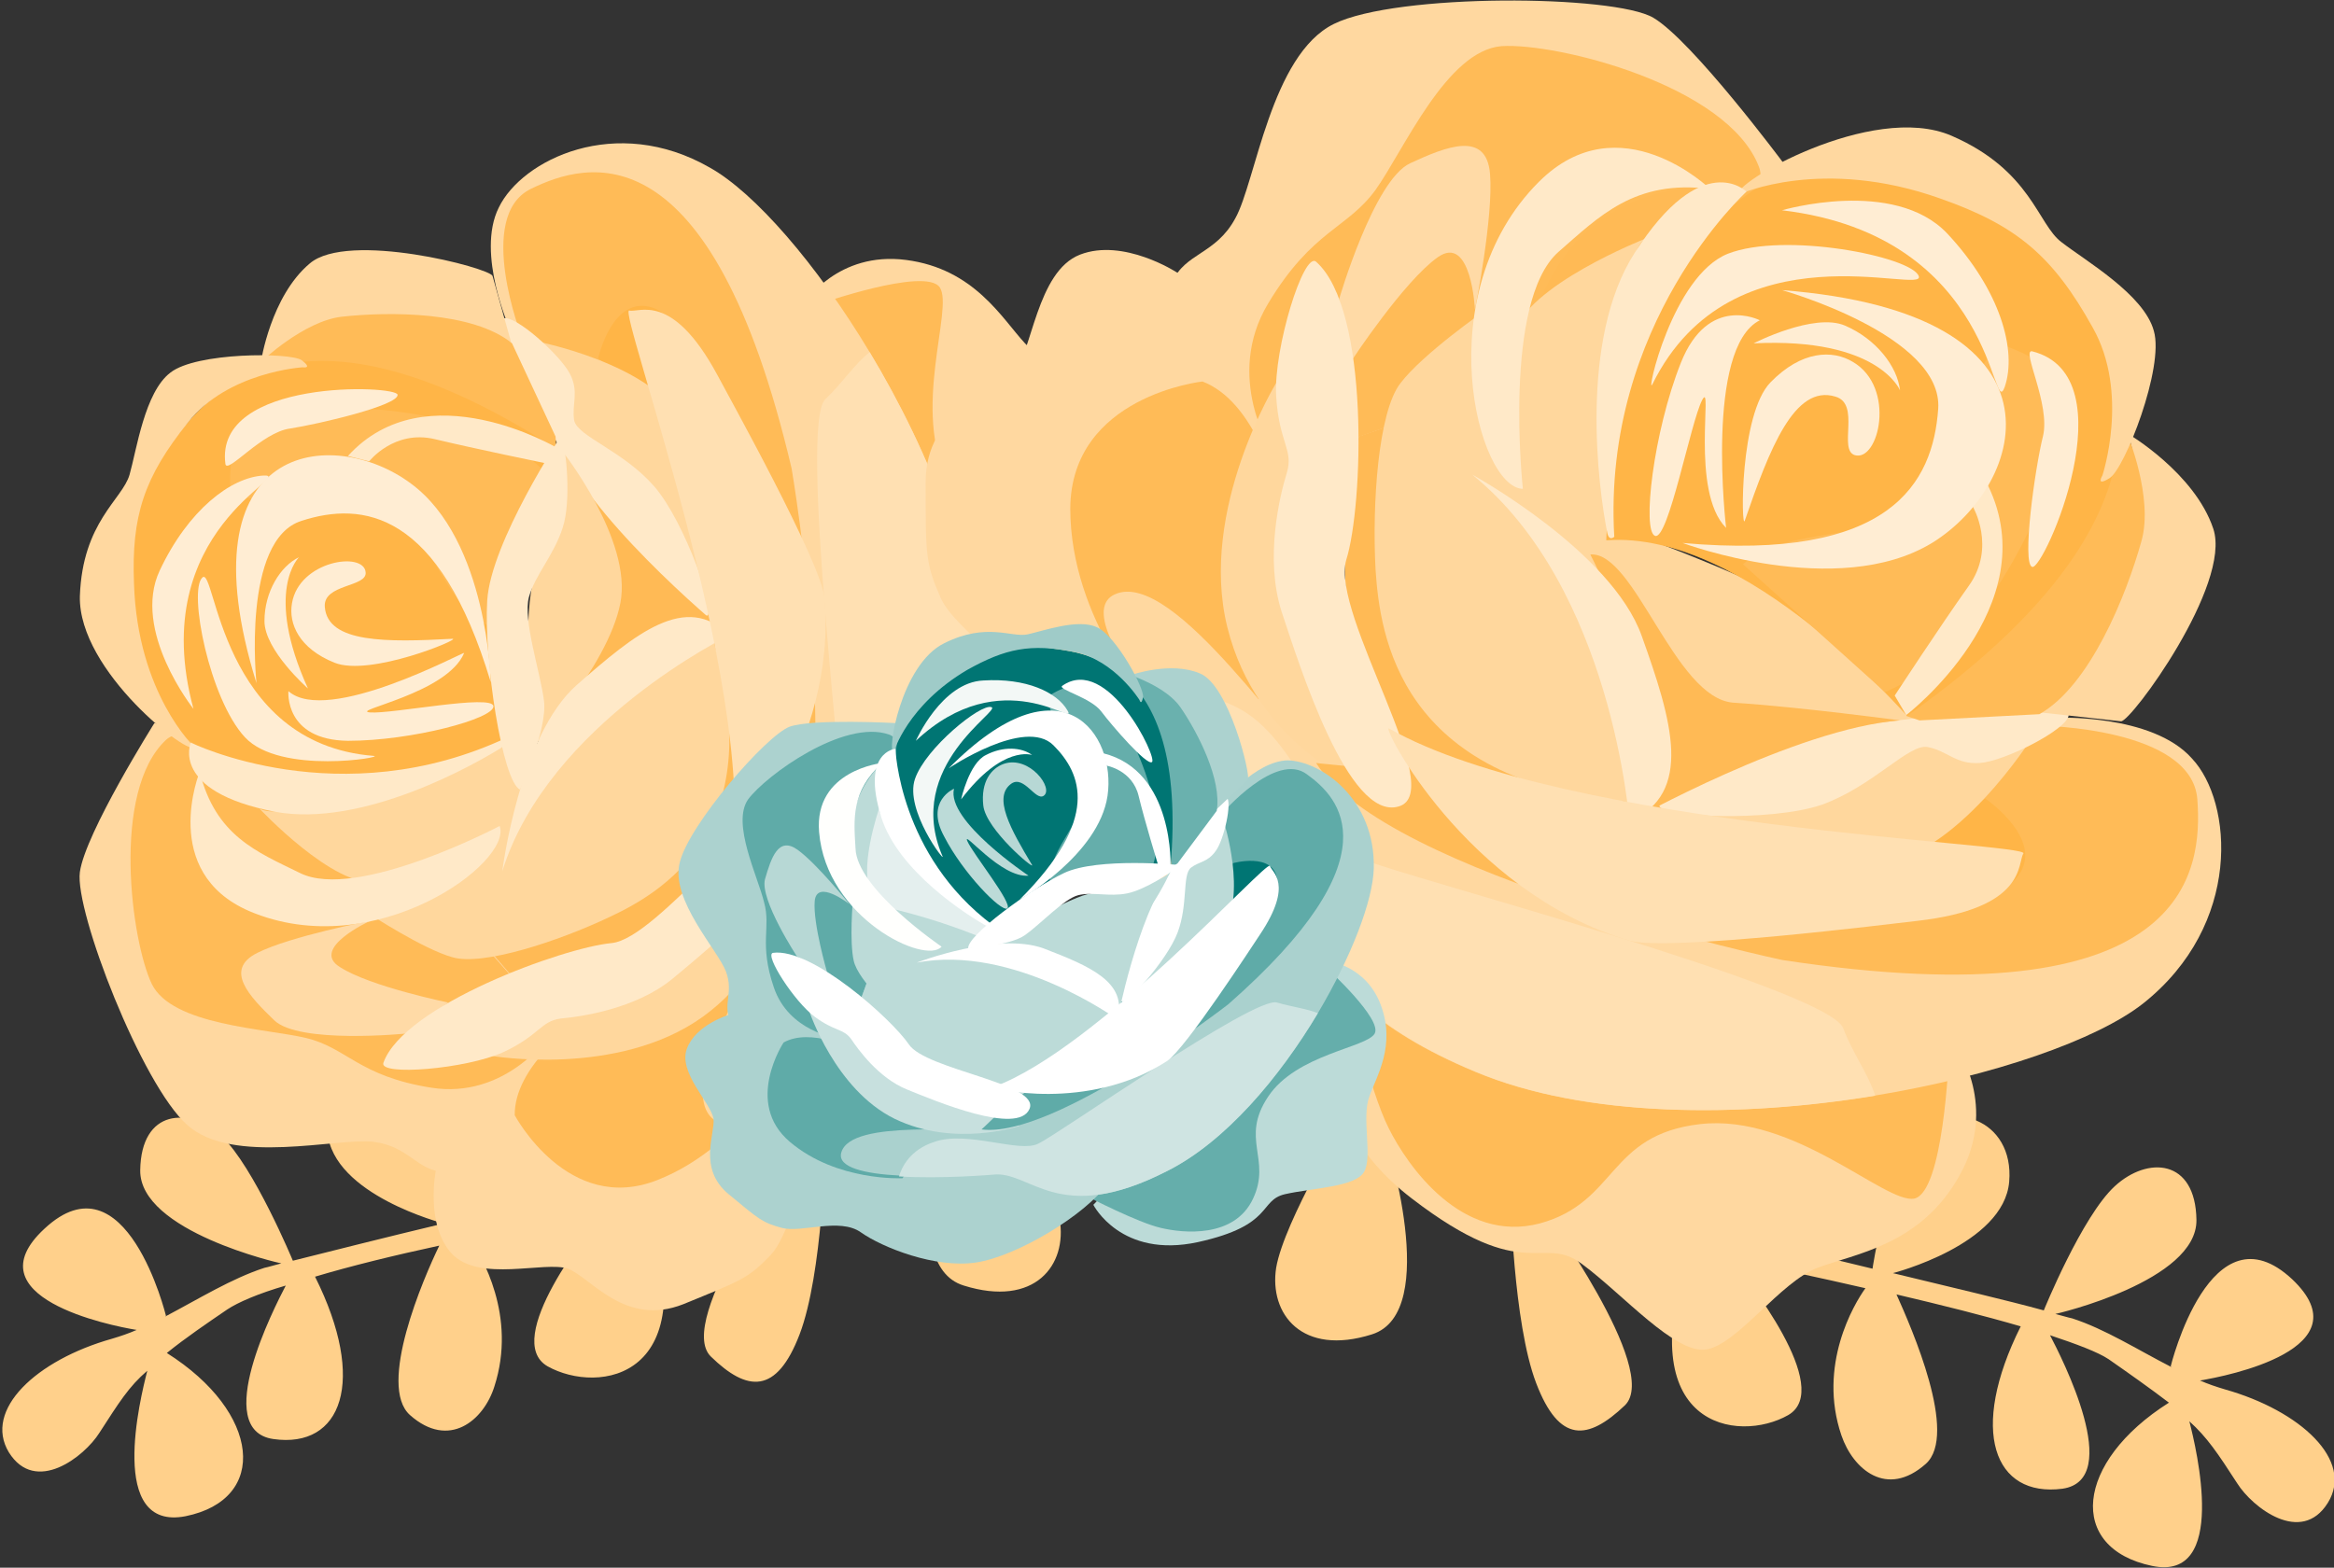 <?xml version="1.0" encoding="utf-8"?>
<!-- Generator: Adobe Illustrator 19.2.1, SVG Export Plug-In . SVG Version: 6.00 Build 0)  -->
<svg version="1.1" id="Capa_1" xmlns="http://www.w3.org/2000/svg" xmlns:xlink="http://www.w3.org/1999/xlink" x="0px" y="0px"
	 width="263px" height="176.7px" viewBox="0 0 263 176.7" style="enable-background:new 0 0 263 176.7;" xml:space="preserve">
<rect x="0" y="0" width="263" height="176.7" fill="#333333" stroke="none"/>
<style type="text/css">
	.st0{fill:#1D1D1B;}
	.st1{fill:#FFB547;}
	.st2{fill:#65CBC9;}
	.st3{fill:#007573;}
	.st4{fill:#222944;}
	.st5{fill:none;stroke:#1D1D1B;stroke-width:4.498;stroke-miterlimit:10;}
	.st6{fill:#FFFFFF;}
	.st7{fill:#3C3C3B;}
	.st8{fill:none;stroke:#1D1D1B;stroke-miterlimit:10;}
	.st9{fill:#6F6F6E;}
	.st10{fill:#79A5B1;}
	.st11{fill:#74C1C2;}
	.st12{fill:#169595;}
	.st13{fill:#95CECD;}
	.st14{fill:#6DC2C2;}
	.st15{fill:#83C3C2;}
	.st16{fill:#076F6E;}
	.st17{fill:#B1DBD9;}
	.st18{fill:#049192;}
	.st19{fill:#C5E2E4;}
	.st20{fill:#F5EBD9;}
	.st21{fill:#EAD3AF;}
	.st22{fill:#F9E5CD;}
	.st23{fill:#E9D2AD;}
	.st24{fill:#F5E6CC;}
	.st25{fill:#F8F0E6;}
	.st26{fill:#FAEFDB;}
	.st27{fill:#F6E8D9;}
	.st28{fill:#EAD2AD;}
	.st29{fill:#DAB989;}
	.st30{fill:#F7E9DA;}
	.st31{fill:#F8EADA;}
	.st32{fill:#FAE9DA;}
	.st33{fill:#FBF8EB;}
	.st34{fill:#EDD4AF;}
	.st35{fill:#F2E4C6;}
	.st36{fill:#FCFBF3;}
	.st37{fill:#F5ECE0;}
	.st38{fill:#F6E9DC;}
	.st39{fill:#EDD3AD;}
	.st40{fill:#FFFFFD;}
	.st41{fill:#FFFFFF;stroke:#222944;stroke-width:0.25;stroke-miterlimit:10;}
	.st42{fill:#65AEAB;}
	.st43{fill:#82BCB9;}
	.st44{fill:#008C89;}
	.st45{fill:#9CCAC7;}
	.st46{fill:#7EBBB7;}
	.st47{fill:#89C0BD;}
	.st48{fill:#B9D9D6;}
	.st49{fill:#008885;}
	.st50{fill:#C9E1DF;}
	.st51{fill:#FFEACC;}
	.st52{fill:#FFD290;}
	.st53{fill:#FFE6C2;}
	.st54{fill:#FFD08C;}
	.st55{fill:#FFE5C0;}
	.st56{fill:#FFF0DA;}
	.st57{fill:#FFEED6;}
	.st58{fill:#FFE9C8;}
	.st59{fill:#FFD18E;}
	.st60{fill:#FFF6E8;}
	.st61{fill:#FFD394;}
	.st62{fill:#FFE2B9;}
	.st63{fill:#FFFBF5;}
	.st64{fill:#FFEBCD;}
	.st65{fill:#FFE9C9;}
	.st66{fill:#FFD292;}
	.st67{fill:#74768A;}
	.st68{fill:#8C8E9E;}
	.st69{fill:#333953;}
	.st70{fill:#A4A4B1;}
	.st71{fill:#8A8B9C;}
	.st72{fill:#9395A4;}
	.st73{fill:#BDBDC7;}
	.st74{fill:#313751;}
	.st75{fill:#CBCBD2;}
	.st76{fill:#D9F1EF;}
	.st77{fill:#A7E0DD;}
	.st78{fill:#CFEEEC;}
	.st79{fill:#A4DFDC;}
	.st80{fill:#CEEDEB;}
	.st81{fill:#E4F5F3;}
	.st82{fill:#DFF3F2;}
	.st83{fill:#D6F0EE;}
	.st84{fill:#A6DFDD;}
	.st85{fill:#EFF9F7;}
	.st86{fill:#ABE1DF;}
	.st87{fill:#C9EBE9;}
	.st88{fill:#F9FCFB;}
	.st89{fill:#DAF1EF;}
	.st90{fill:#A9E0DE;}
	.st91{fill:#FFD08B;}
	.st92{fill:#FFD8A0;}
	.st93{fill:#FFBB57;}
	.st94{fill:#FFE0B2;}
	.st95{fill:#FFD79D;}
	.st96{fill:#FFDAA6;}
	.st97{fill:#FFBA55;}
	.st98{fill:#FFEDD3;}
	.st99{fill:#BCDBD8;}
	.st100{fill:#ACD2CF;}
	.st101{fill:#5FABA8;}
	.st102{fill:#AAD1CE;}
	.st103{fill:#CFE4E2;}
	.st104{fill:#C7E0DE;}
	.st105{fill:#B7D8D5;}
	.st106{fill:#E4EFEE;}
	.st107{fill:#6AB1AE;}
	.st108{fill:#9FCBC8;}
	.st109{fill:#F3F8F6;}
	.st110{fill:none;stroke:#6F6F6E;stroke-width:0.25;stroke-miterlimit:10;}
	.st111{clip-path:url(#XMLID_4213_);}
	.st112{fill:none;stroke:#FFB547;stroke-miterlimit:10;}
	.st113{fill:#FFFCF3;}
	.st114{fill-rule:evenodd;clip-rule:evenodd;fill:#1D1D1B;}
</style>
<g id="XMLID_29_">
	<path id="XMLID_4048_" class="st95" d="M175.9,57.2c0,0,21,7.3,25.8,10.7c4.8,3.4,14.6,13.3,18.8,12.8c0,0-18.2,5.3-27.3-0.5
		C184,74.4,175.9,57.2,175.9,57.2"/>
	<path id="XMLID_4169_" class="st91" d="M18.8,152.5c2.1-1.7,4.6-3.4,6.8-4.9c1.2-0.8,3.5-1.8,6.6-2.7c-1.3,2.5-8.4,16.3-1.4,17.3
		c7.7,1.1,10.6-6.5,4.7-18.3c4-1.2,8.9-2.4,14-3.5c-1.8,3.7-7,15.8-3.3,19.1c4.4,3.9,8.3,0.6,9.5-3.2c2.6-8-1.5-14.8-2.7-16.6
		c5.2-1.2,10.4-2.3,15.2-3.3c-1.8,2.2-11.7,14.6-6.5,17.6c5.7,3.2,18,1.5,11.1-18.6c1.4-0.3,2.6-0.5,3.8-0.8c3.8-0.8,8.2-2.2,12.8-4
		c0,0-13.4,18.3-9.3,22.3c4.1,4,7.4,4.3,10-2.5c2.6-6.8,2.9-21.2,2.9-21.2c4.9-2,9.7-4.3,14.1-6.6c0,0.1-6.4,19.9,1.5,22.3
		c8,2.5,11.7-2.3,10.8-7.5c-0.8-5.2-8.1-17.1-8.1-17.1c5.1-2.7,9.1-5.2,10.9-6.5c0,0,0.3,14.2,5.9,14.4c5.5,0.2,8.9-2.6,6.6-6.7
		c-2.3-4.1-9.5-10.3-9.5-10.3c4.1-4.2,7.5-9.8,7.5-9.8c-0.9-3.1-3.4,2.5-10.1,8.3l0,0c0,0-2.7-9.1-7.4-13.3
		c-4.7-4.2-8.2,1.9-9.2,6.3c-0.8,3.9,10.9,8.2,13.8,9.2c-2.9,2.2-6.5,4.4-10.5,6.5c0-0.1-3.9-10.3-10.3-14.5
		c-6.4-4.2-10-3.4-10.6,3.6c-0.6,7,17.8,12.5,17.8,12.5c-4.9,2.4-10.2,4.7-15.5,6.7c-0.6-1.9-3.4-10.7-7.8-15
		c-5-4.9-11.1-4.6-9.8,4.8c1.2,8.3,12.6,10.8,15.1,11.2c-3.9,1.4-7.8,2.7-11.4,3.7c-0.5,0.1-1,0.3-1.7,0.4c0,0-4.3-9.2-9.3-14.9
		c-4.9-5.8-12-0.3-9.5,7.4c2.5,7.7,15.3,8.4,15.3,8.4c-5,1.3-12.3,3-19.4,4.7c0,0-1.4-10.4-5-14.9c-3.5-4.5-11-2.1-10.3,5.1
		c0.6,7.1,13.1,10.3,13.1,10.3c-6.7,1.6-13,3.2-17,4.2c0,0-4.4-10.6-8-14c-3.7-3.4-9.1-3.1-9.2,3.8c-0.1,6.9,15.8,10.5,15.9,10.5
		c-0.8,0.2-1.4,0.4-1.9,0.5c-3.7,1.2-7.4,3.5-11.2,5.5l0.1-0.1c0,0-4.5-18.4-13.7-9.8c-8.3,7.7,7.3,10.9,10.4,11.4
		c-0.9,0.4-1.8,0.7-2.8,1c-8.5,2.4-14.5,8-11.6,12.8c3,4.8,8.5,0.5,10.2-2.2c2.2-3.4,3.3-5.2,5.4-7c-0.8,3.1-4.5,18.1,4.3,16.4
		C30.3,169,29.4,159.2,18.8,152.5"/>
	<path id="XMLID_4168_" class="st91" d="M246.7,160.2c2,1.8,3.2,3.6,5.4,7c1.7,2.7,7.2,7,10.2,2.2c3-4.8-3.1-10.4-11.6-12.8
		c-1-0.3-1.9-0.6-2.8-1c3.1-0.5,18.6-3.6,10.4-11.4c-9.2-8.6-13.7,9.8-13.7,9.8l0.1,0.1c-3.9-2-7.5-4.3-11.2-5.5
		c-0.5-0.1-1.1-0.3-1.9-0.5c0.1,0,16-3.7,15.9-10.6c-0.1-6.9-5.5-7.2-9.2-3.8c-3.7,3.4-8,14-8,14c-4-1.1-10.4-2.6-17-4.2
		c0,0,12.5-3.2,13.1-10.3c0.6-7.1-6.8-9.5-10.4-5.1c-3.5,4.5-5,14.9-5,14.9c-7.1-1.7-14.4-3.5-19.4-4.7c0,0,12.8-0.7,15.3-8.5
		c2.4-7.7-4.6-13.2-9.5-7.4c-4.9,5.8-9.3,14.9-9.3,14.9c-0.7-0.2-1.2-0.3-1.7-0.4c-3.6-1-7.5-2.3-11.4-3.7
		c2.5-0.4,13.9-2.8,15.1-11.2c1.3-9.4-4.8-9.7-9.8-4.8c-4.4,4.3-7.2,13.1-7.8,15c-5.3-2-10.6-4.3-15.5-6.7c0,0,18.4-5.5,17.8-12.5
		c-0.6-7-4.2-7.8-10.6-3.6c-6.4,4.2-10.3,14.4-10.3,14.5c-4-2.1-7.6-4.3-10.5-6.5c3-1,14.7-5.3,13.8-9.2c-0.9-4.4-4.5-10.5-9.2-6.3
		c-4.7,4.2-7.4,13.3-7.4,13.3l0,0c-6.6-5.8-9.1-11.4-10.1-8.3c0,0,3.3,5.6,7.5,9.8c0,0-7.2,6.2-9.5,10.3c-2.3,4.1,1,6.8,6.6,6.7
		c5.5-0.2,5.9-14.4,5.9-14.4c1.8,1.3,5.8,3.8,10.9,6.5c0,0-7.2,11.8-8.1,17.1c-0.8,5.2,2.9,10,10.8,7.5c7.9-2.5,1.5-22.3,1.5-22.3
		c4.4,2.2,9.2,4.6,14.1,6.6c0,0,0.3,14.4,2.9,21.2c2.6,6.8,5.8,6.5,10,2.5c4.1-4-9.3-22.2-9.3-22.3c4.5,1.7,8.9,3.2,12.8,4
		c1.2,0.2,2.5,0.5,3.8,0.8c-6.8,20.1,5.5,21.8,11.1,18.6c5.2-3-4.7-15.5-6.5-17.6c4.8,1,10,2.1,15.2,3.3c-1.3,1.8-5.4,8.7-2.7,16.6
		c1.3,3.8,5.1,7.1,9.5,3.2c3.7-3.3-1.6-15.3-3.3-19.1c5.1,1.2,9.9,2.4,14,3.6c-5.9,11.8-3,19.3,4.7,18.3c7-1-0.1-14.8-1.4-17.3
		c3,1,5.4,1.9,6.6,2.7c2.3,1.6,4.7,3.3,6.8,4.9c-10.6,6.7-11.5,16.4-1.9,18.4C251.1,178.3,247.5,163.3,246.7,160.2"/>
	<path id="XMLID_4167_" class="st92" d="M109.2,90.8c0,0,10.8,0.2,14.6-13.2c3.8-13.4-1.5-12.9-0.2-17.7c1.3-4.8,4.8-11.6,3.2-14.2
		c-1.6-2.6-8.7-4.2-11.3-7c-2.6-2.8-5.7-8.4-13.4-9.4c-7.7-1-11.4,4.8-11.4,4.8L109.2,90.8z"/>
	<path id="XMLID_4166_" class="st93" d="M107.6,91c0,0,8.2-5.6,10.9-8.8c2.7-3.1,7.8-10.7,3.1-17c-4.7-6.3-10.4-2.8-14.7-10.9
		c-4.3-8,0.6-19.5-1-21.9c-1.6-2.4-14,2-14,2L107.6,91z"/>
	<path id="XMLID_4165_" class="st92" d="M63,120.4c0,0-9.8,11.7-12.9,11.7c-3.1-0.1-4-2.9-8-3.4c-4-0.5-15.9,2.7-21-1.9
		c-5.1-4.5-12.7-24.1-12.1-28.5c0.6-4.4,8.4-16.8,8.4-16.8S53.2,90.4,63,120.4"/>
	<path id="XMLID_4164_" class="st93" d="M61.7,117c0,0-4.9,6.9-13.1,5.6c-8.2-1.3-9.5-4.5-14.1-5.6c-4.6-1.1-15.1-1.4-17.4-6.1
		c-2.3-4.8-4.6-21.7,1.6-27.5C24.9,77.7,61.6,110,61.7,117"/>
	<path id="XMLID_4163_" class="st92" d="M49.1,132c0,0-1.2,6,1.8,9.3c3.1,3.3,10.5,0.8,13.1,1.7c2.6,1,6.4,6.6,13,4
		c6.6-2.7,7.3-2.9,9.8-5.5c2.5-2.6,3.2-9.9,7.3-12c4.1-2.1,11.9-8.7,14.4-15.6c2.5-6.9,1.7-21.3-1.5-27.2
		C107.2,86.7,48.9,125.8,49.1,132"/>
	<path id="XMLID_4162_" class="st93" d="M58,125.7c0,0,6,11.3,16.1,7.3c10.1-4,15-14.6,15-14.6l-6.8-13.3
		C82.4,105.1,57.9,115.2,58,125.7"/>
	<path id="XMLID_4161_" class="st92" d="M80,18.9C85,21.7,92,29.7,98,39.7c6.8,11.3,12.4,25.2,12.2,36.8
		c-0.3,21.7-11.6,21.3-14,27.4c0,0-3.6,8.4-7.6,14.9c-3.1,5.1-6.4,9.1-8.4,7.2c-4.6-4.4,8.1-21.9,8.4-25.5c0.4-3.6,3.4-6.5,2.1-15.1
		c-1.3-8.6-1-32-3.8-39.4c-2.7-7.3-9-27-21.9-25.7c-12.9,1.4-5.6,17.4-5.6,17.4l-1.9-0.5c0,0-3.9-8.6-1.3-13.8
		C58.8,18,69.4,12.8,80,18.9"/>
	<path id="XMLID_4160_" class="st94" d="M98,39.7c6.8,11.3,12.4,25.2,12.2,36.8c-0.3,21.7-11.6,21.3-14,27.4c0,0-3.6,8.4-7.6,14.9
		c-1.1-1.1-3.2-4-2.5-8.5c1-6.1,8.8-12.3,9-16.1C95.3,90.3,90,47.8,93,45C94.9,43.2,96.4,40.9,98,39.7"/>
	<path id="XMLID_4159_" class="st95" d="M88.5,97.1c0,0,0.2,10.6-9.3,17.5c-9.6,6.9-23.9,4.4-23.9,4.4L88.5,97.1z"/>
	<path id="XMLID_4158_" class="st96" d="M45.7,116.5c0,0-12,1.2-14.8-1.5c-2.8-2.7-5.7-5.7-1.9-7.6c3.8-1.9,12.7-3.6,12.7-3.6
		s-6.8,3.1-3.4,5.2c3.4,2.2,12.2,4,12.2,4L45.7,116.5z"/>
	<path id="XMLID_4157_" class="st93" d="M58.8,38c0,0-5.3-13.6,1-16.7c6.3-3.1,20.3-7.2,29.4,31.5c0,0,6.6,38.5-0.9,49
		C88.2,101.9,70.7,39.3,58.8,38"/>
	<path id="XMLID_4137_" class="st1" d="M67.4,40.4c0,0,1.6-7.3,6.2-5.7c4.6,1.6,3.6,13.1,3.6,13.1L67.4,40.4z"/>
	<path id="XMLID_4136_" class="st95" d="M60.1,38.4c0,0,13.6,2.5,17,9.4c3.4,6.9,3.9,21.5,3.9,21.5S58.9,45.7,60.1,38.4"/>
	<path id="XMLID_4135_" class="st58" d="M79.6,69.4c1.3,0.1-2.4-10.6-5.9-14.6c-3.5-4-8.6-5.6-9-7.4c-0.3-1.9,0.6-3.2-0.5-5.3
		c-1.1-2.1-6.2-6.7-7.5-6.2C55.4,36.4,70.7,69,79.6,69.4"/>
	<path id="XMLID_4134_" class="st97" d="M57.4,109.7l-1.9-2.2c0,0,28.8-3.7,25-35.3l1.5-0.1c0,0,4.1,19.9,4.2,22.8
		C86.3,97.9,69.7,108.4,57.4,109.7"/>
	<path id="XMLID_4133_" class="st97" d="M59.6,84.7c0,0,12.8-15.1,22.6-13.1c0,0-14.3-11.6-18.8-20.7c0,0,2.4,9.3,4.4,15.6
		C69.5,71.9,57.7,80.8,59.6,84.7"/>
	<path id="XMLID_4132_" class="st95" d="M59.6,84.7c0,0-0.6-15,0.4-18.8c1-3.9,4.8-12.4,3.4-15c0,0,7.9,10,6.5,17.1
		C68.5,75.2,59.6,84.7,59.6,84.7"/>
	<path id="XMLID_4131_" class="st97" d="M22.5,87c0,0,2.9,13.2,18.1,12.3C40.6,99.3,27.5,89.1,22.5,87"/>
	<path id="XMLID_4130_" class="st95" d="M29.2,91.1c0,0,8.5,9.1,13.3,8.3c4.7-0.8,15.6-5.2,15.4-8.5c-0.2-3.3-0.7-7.6-0.7-7.6
		S32.7,93.5,29.2,91.1"/>
	<path id="XMLID_4129_" class="st92" d="M57.6,38.6c0,0-16.6-7.2-28.2,2.2c0,0,1.1-7.4,5.5-11.1c4.3-3.7,20.3,0.5,20.6,1.4
		L57.6,38.6z"/>
	<path id="XMLID_4128_" class="st93" d="M29.4,40.8c0,0,4.8-4.6,9.1-5.1c5.4-0.6,14.8-0.6,19.2,3l4.9,10.5l0.1,1.4
		C62.8,50.5,47.1,41.8,29.4,40.8"/>
	<path id="XMLID_4127_" class="st1" d="M57.7,83.8c0,0-24.1,9.1-37.3-1c-13.2-10.1-5.3-27.4-2.3-31.2c3.1-3.9,12.2-21.9,44.6-1
		C62.8,50.5,51.7,71.5,57.7,83.8"/>
	<path id="XMLID_4126_" class="st92" d="M21.9,84.2c-0.4,1.2-13.1-8.5-12.9-17c0.3-8.4,4.8-10.9,5.6-13.7c0.8-2.8,1.7-9.3,4.6-11.5
		c2.9-2.3,13.5-2.3,14.8-1.4c1.3,1,0.1,0.8,0.1,0.8s-8.4,0.5-12.9,6.2c-5,6.2-6.4,10.6-6.1,18.2C15.5,78.2,21.9,84.2,21.9,84.2"/>
	<path id="XMLID_4125_" class="st98" d="M42.1,85.2c1.5,0.1-10.5,2.2-14.5-2.1c-4-4.3-6.4-16.5-4.8-18
		C24.3,63.6,24.7,83.8,42.1,85.2"/>
	<path id="XMLID_4124_" class="st98" d="M34.7,77.6c0,0-4.9-4.3-4.9-7.6c0-3.3,1.8-6.2,3.9-7.2C33.7,62.8,29.7,66.6,34.7,77.6"/>
	<path id="XMLID_4123_" class="st98" d="M32.5,77.9c0,0-0.5,5.5,6.7,5.6c7.2,0,16.5-2.5,16.4-3.9c-0.1-1.4-11.5,0.9-13.9,0.7
		c-2.4-0.2,8.7-2.1,10.6-6.7C52.3,73.4,36.9,81.8,32.5,77.9"/>
	<path id="XMLID_4122_" class="st98" d="M51,72c1,0-9.3,4.3-13.3,2.7c-4-1.6-5.2-4.4-4.8-6.7c0.8-4.8,8.1-5.9,8.3-3.5
		c0.2,1.7-4.8,1.3-4.6,3.9C36.9,72.5,43.6,72.4,51,72"/>
	<path id="XMLID_4121_" class="st93" d="M26,55.5c0,0-1-7.5,4.3-8.9c5.3-1.3,23.4-1.4,31.1,6.6L55,70.5c-5.3-2.7-6.4-10.8-11.7-13.5
		C38.9,54.7,30.4,57.7,26,55.5"/>
	<path id="XMLID_4120_" class="st98" d="M25.4,52.3c0.2,1.2,4.1-3.6,7.3-4c3.2-0.5,12.2-2.6,12.1-3.8C44.8,43.4,24.1,42.6,25.4,52.3
		"/>
	<path id="XMLID_4119_" class="st58" d="M41.6,52c0,0,2.8-3.6,7.4-2.5c4.6,1.1,12.4,2.7,12.4,2.7l1.4-1.7c0,0-14.8-8.8-23.6,0.9
		L41.6,52z"/>
	<path id="XMLID_4118_" class="st98" d="M28.9,77c0,0-1.7-16.2,5.1-18.3c6.8-2.2,15.5-1.2,21.3,18.2c0,0-0.3-16-9-22.4
		C37.6,48,20.4,49.6,28.9,77"/>
	<path id="XMLID_4097_" class="st98" d="M21.8,79.9c0,0-7-8.8-3.8-15.6c3.2-6.8,8-10.5,11.7-10.7C33.5,53.4,16.3,59.6,21.8,79.9"/>
	<path id="XMLID_4096_" class="st95" d="M41.6,103c0,0,6.1,4,9.4,4.9c3.4,1,11.9-1.8,17.6-4.5c5.8-2.7,18.2-9.7,11.8-31.1
		C80.4,72.3,60.3,79.1,41.6,103"/>
	<path id="XMLID_4095_" class="st58" d="M82.2,71.6c0,0-20.4,9.9-25.6,26.6c0,0,1.9-15.3,8.4-21C71.6,71.4,77.3,66.7,82.2,71.6"/>
	<path id="XMLID_4094_" class="st58" d="M22.5,87c0,0-4.6,11.3,5.6,15.7c14.1,6,29.7-5.5,28.2-9.6c0,0-16.1,8.5-22.5,5.3
		C28.9,96,24.3,94.2,22.5,87"/>
	<path id="XMLID_4093_" class="st58" d="M43.2,119.8c-0.5,1.5,9.3,0.7,13.5-1.2c4.1-1.9,4.2-3.5,6.5-3.8c2.3-0.2,8.5-1.1,12.6-4.5
		c4.2-3.5,16.5-13.5,13.3-17.5c-3.1-4-14.8,13-20.2,13.5C63.5,106.8,45.5,113.3,43.2,119.8"/>
	<path id="XMLID_4092_" class="st58" d="M58.6,89c0,0,3.1-6.7,2.7-10c-0.4-3.2-2.4-9.1-1.7-11.7c0.7-2.5,2.8-4.7,3.8-7.8
		c1-3,0.4-8.8-0.1-10.5c0,0-8,12.1-8.4,18.7C54.5,74.3,56.6,88.1,58.6,89"/>
	<path id="XMLID_4091_" class="st94" d="M82.5,96.5c-0.1,0.9,11.9-12.6,10.4-29.1c-0.3-3.9-11-23.1-12.1-25.2
		c-5.1-9.4-8.8-6.9-9.9-7.2C69.6,34.8,85.1,77,82.5,96.5"/>
	<path id="XMLID_4090_" class="st58" d="M57.2,83.1c0,0,0.7,0.3-0.1,0.8c-3.7,2.4-16.3,9.4-26.1,7.6c-11.9-2.3-9.5-7.8-9.5-7.8
		S38.3,92,57.2,83.1"/>
	<path id="XMLID_4089_" class="st92" d="M151.1,113.6c0,0-4.9,11.6,8,21.5c12.9,9.9,14.6,3.9,19.2,7.4c4.6,3.4,10.5,10.2,14,9.6
		c3.5-0.6,8.3-7.6,12.5-9.2c4.2-1.6,11.6-2.5,16-10.4c4.4-7.8-0.3-14.4-0.3-14.4L151.1,113.6z"/>
	<path id="XMLID_4088_" class="st93" d="M151.7,111.6c0,0,2.6,11.3,4.8,15.6c2.1,4.2,8.2,13,17,10.7c8.8-2.4,7.6-10,18.1-11.2
		c10.6-1.2,20.8,9,24.1,8.4c3.3-0.7,3.9-16,3.9-16L151.7,111.6z"/>
	<path id="XMLID_4087_" class="st92" d="M139.1,50.7c0,0-8.5-15.6-7-18.9c1.4-3.3,4.9-3.1,7.1-7.2c2.3-4.1,4-18.4,11.1-21.9
		c7.1-3.5,31.6-3.3,36-0.7c4.4,2.6,14.6,16.3,14.6,16.3S175.8,53.1,139.1,50.7"/>
	<path id="XMLID_4086_" class="st93" d="M143.3,50.8c0,0-5.4-8.3-0.4-16.6c5-8.3,8.9-8.4,12.1-12.8c3.2-4.5,8-15.7,14.2-16.2
		c6.2-0.4,25.5,4.4,29,13.6C201.8,28,150.9,53.8,143.3,50.8"/>
	<path id="XMLID_4085_" class="st92" d="M132.6,30.7c0,0-6-3.9-10.9-2c-4.9,1.9-5.4,11.1-7.5,13.4c-2.2,2.4-9.9,4-9.9,12.3
		c0,8.3,0,9.1,1.7,13c1.8,3.9,9.3,7.8,9.8,13.1c0.5,5.3,4.2,16.6,10.6,22.3c6.4,5.7,22.3,11,30,10.2
		C156.5,113.1,139.3,33.2,132.6,30.7"/>
	<path id="XMLID_4084_" class="st93" d="M135.5,43c0,0-14.8,1.6-14.9,14.3c0,12.7,9.3,22.6,9.3,22.6l17.3-1.6
		C147.3,78.3,146.9,47.4,135.5,43"/>
	<path id="XMLID_4083_" class="st92" d="M241.5,113.1c-5.2,4.1-16.9,8.2-30.3,10.4c-15.2,2.5-32.6,2.5-45-2.7
		c-23.3-9.7-18-21.8-23.6-27c0,0-7.5-7.5-12.9-14.6c-4.2-5.5-7.1-10.8-4.1-12.2c6.7-3.1,20.2,18.2,23.9,20.2c3.8,2,5.6,6.4,15.5,8.8
		c9.9,2.3,35.1,12.7,44.2,13c9.1,0.2,33.1,2,37.2-12.6c4.1-14.6-16.3-13.6-16.3-13.6l1.4-1.9c0,0,11-0.5,15.5,4.6
		C251.6,90.4,252.7,104.2,241.5,113.1"/>
	<path id="XMLID_4082_" class="st94" d="M211.3,123.5c-15.2,2.5-32.6,2.5-45-2.7c-23.3-9.7-18-21.8-23.6-27c0,0-7.5-7.5-12.8-14.6
		c1.7-0.7,5.7-1.8,10.3,1c6.1,3.7,9.5,14.9,13.5,16.7c4,1.8,52.3,14.5,54,19C208.7,118.6,210.6,121.2,211.3,123.5"/>
	<path id="XMLID_4081_" class="st95" d="M153.2,88.4c0,0-11.6-4.4-14.9-17.7C135,57.4,143.9,43,143.9,43L153.2,88.4z"/>
	<path id="XMLID_4080_" class="st96" d="M150.9,33.7c0,0,3.9-13.4,8-15.3c4.1-1.9,8.6-3.7,9,1.2c0.4,4.9-1.7,15.3-1.7,15.3
		s-0.4-8.6-4.2-5.9c-3.8,2.7-9.6,11.5-9.6,11.5L150.9,33.7z"/>
	<path id="XMLID_4079_" class="st93" d="M230,81.8c0,0,17,0.2,17.6,8.3c0.6,8.1-0.9,25.1-46.8,18.1c0,0-44.5-9.5-52.5-22.2
		C148.2,86,223.4,94.1,230,81.8"/>
	<path id="XMLID_4078_" class="st1" d="M223.7,90c0,0,7.2,4.9,3.4,9.1c-3.8,4.3-15.7-1.8-15.7-1.8L223.7,90z"/>
	<path id="XMLID_4077_" class="st95" d="M229,83.1c0,0-8.6,13.7-17.6,14.3c-8.9,0.7-24.9-5.1-24.9-5.1S221.6,78.6,229,83.1"/>
	<path id="XMLID_4052_" class="st58" d="M187,90.7c-0.6,1.4,12.5,2,18.3,0c5.8-2.1,9.8-6.9,11.9-6.5c2.2,0.4,3.2,2,5.9,1.8
		c2.8-0.2,9.9-3.8,10-5.4C233.2,78.9,191.3,81.3,187,90.7"/>
	<path id="XMLID_4051_" class="st97" d="M153.1,49.2l3.2-1.1c0,0-8.4,32.7,27.3,42.3l-0.5,1.7c0,0-23.3-4.2-26.5-5.3
		C153.4,85.6,149.2,63.1,153.1,49.2"/>
	<path id="XMLID_4050_" class="st97" d="M179.2,62.5c0,0,10.8,20.4,4.4,30.1c0,0,18.7-10.5,30.5-11.4c0,0-11.1-1.5-18.8-2
		C188.7,78.7,184.2,62.1,179.2,62.5"/>
	<path id="XMLID_4047_" class="st97" d="M194.1,21.3c0,0-15.6-2.5-21.2,14.3C172.9,35.6,189.7,25.9,194.1,21.3"/>
	<path id="XMLID_4046_" class="st95" d="M185.4,26.9c0,0-13.5,5.3-14.8,10.8c-1.2,5.5-1.1,19.1,2.5,20.3c3.6,1.2,8.5,2.5,8.5,2.5
		S181.3,29.7,185.4,26.9"/>
	<path id="XMLID_4045_" class="st92" d="M229.9,80.3c0,0,14.9-14.8,9.9-31.4c0,0,7.5,4.4,9.6,10.7c2.1,6.3-9.3,21.8-10.4,21.7
		L229.9,80.3z"/>
	<path id="XMLID_4044_" class="st93" d="M239.7,48.9c0,0,3,7.2,1.6,12.1c-1.7,6.1-5.8,16.3-11.5,19.5l-13.5,0.7l-1.5-0.5
		C214.8,80.7,231,67.6,239.7,48.9"/>
	<path id="XMLID_177_" class="st1" d="M181,60.9c0,0,0.6-29.9,17.3-39.9c16.7-9.9,31.9,6.1,34.8,11.1c2.9,5,18.4,22.7-18.2,48.6
		C214.8,80.7,196.9,59.7,181,60.9"/>
	<path id="XMLID_176_" class="st92" d="M196,21.9c-1.2-1,14.9-10.5,23.9-6.6c9,3.9,9.7,10,12.4,12c2.7,2.1,9.3,5.9,10.4,10
		c1.2,4.1-3.3,15.6-5,16.6c-1.6,1-0.8-0.3-0.8-0.3s3.1-9.3-1.1-16.7c-4.5-8.1-8.6-11.5-17.1-14.5C205.3,17.6,196,21.9,196,21.9"/>
	<path id="XMLID_175_" class="st98" d="M186.2,43.3c-0.8,1.6,2.2-12.2,8.5-14.7c6.4-2.5,20.6,0.3,21.5,2.5
		C217.2,33.4,195.2,25.1,186.2,43.3"/>
	<path id="XMLID_174_" class="st98" d="M197.6,38.7c0,0,6.8-3.5,10.3-2c3.5,1.5,5.9,4.6,6.2,7.3C214.1,44,211.7,38,197.6,38.7"/>
	<path id="XMLID_173_" class="st98" d="M198.3,36.1c0,0-5.8-3-8.9,4.8c-3.1,7.8-4.4,19-2.9,19.5c1.5,0.5,4-12.8,5.3-15.3
		c1.3-2.5-1.4,10.3,2.7,14.4C194.5,59.5,192.1,39.2,198.3,36.1"/>
	<path id="XMLID_172_" class="st98" d="M196.6,58.7c-0.4,1.1-0.6-12,2.9-15.6c3.5-3.6,7-3.7,9.3-2.3c4.9,2.9,2.9,11.3,0.2,10.5
		c-1.9-0.6,0.7-5.8-2.2-6.6C202.2,43.3,199.4,50.6,196.6,58.7"/>
	<path id="XMLID_171_" class="st93" d="M225.3,38.8c0,0,8.6,2.2,7.7,8.4c-0.8,6.3-8.6,25.9-20.6,30.8l-16-14.4
		c5.2-4.5,14.4-2.3,19.6-6.8C220.6,53.1,221,42.6,225.3,38.8"/>
	<path id="XMLID_170_" class="st98" d="M229,39.6c-1.3-0.3,2.1,6,1.2,9.6c-0.9,3.6-2.4,14.4-1.2,14.7C230.3,64.3,240,42.4,229,39.6"
		/>
	<path id="XMLID_169_" class="st58" d="M222.3,57.1c0,0,2.7,4.6-0.5,9c-3.2,4.5-8.3,12.3-8.3,12.3l1.3,2.2c0,0,15.9-12.2,9.2-25.9
		L222.3,57.1z"/>
	<path id="XMLID_168_" class="st98" d="M200.8,32.7c0,0,18.2,5.1,17.6,13.4c-0.6,8.3-5.3,17.2-28.8,15.1c0,0,17.4,6.5,28.1,0
		C228.4,54.6,234.1,35.3,200.8,32.7"/>
	<path id="XMLID_167_" class="st98" d="M200.8,23.7c0,0,12.6-3.7,18.6,2.6c6,6.4,7.9,13.2,6.5,17.3
		C224.4,47.8,225.1,26.6,200.8,23.7"/>
	<path id="XMLID_166_" class="st95" d="M167.2,35.1c0,0-6.9,4.8-9.4,8.1c-2.5,3.2-3.2,13.6-2.8,21c0.5,7.4,2.6,23.9,28.6,26.2
		C183.6,90.4,184.9,65.7,167.2,35.1"/>
	<path id="XMLID_165_" class="st58" d="M183.6,92.6c0,0-1.9-26.3-17.7-39.1c0,0,15.7,8.6,19.1,18.2
		C188.4,81.2,190.9,89.4,183.6,92.6"/>
	<path id="XMLID_164_" class="st58" d="M192.7,21.3c0,0-10.2-9.9-19.3-0.8c-12.6,12.6-6.9,34.5-1.8,34.6c0,0-2.3-21.1,4-26.7
		C180.2,24.4,184.2,20.2,192.7,21.3"/>
	<path id="XMLID_163_" class="st58" d="M148.3,29.5c-1.4-1.2-4.8,9.8-4.5,15.1c0.3,5.3,2,6.1,1.2,8.7c-0.8,2.6-2.5,9.6-0.6,15.6
		c2,6,7.5,23.7,13.2,22c5.7-1.6-7.7-21.6-5.9-27.8C153.6,57.1,154.4,34.9,148.3,29.5"/>
	<path id="XMLID_162_" class="st94" d="M156.5,82.1c-0.9-0.5,8.5,18.3,27,23.9c4.4,1.3,29.8-1.9,32.5-2.2c12.4-1.4,11.3-6.5,12-7.6
		C228.8,95,176.4,93.4,156.5,82.1"/>
	<path id="XMLID_161_" class="st58" d="M181.9,60.5c0,0-0.6,0.6-0.8-0.5c-1-5-3.2-21.7,3.1-31.5c7.6-11.9,12.6-6.9,12.6-6.9
		S180.5,36.4,181.9,60.5"/>
	<path id="XMLID_160_" class="st99" d="M123.2,135.8c0,0,3.1,6.1,11.8,4.2c8.6-1.9,6.8-4.7,9.8-5.4c3.1-0.7,7.9-0.8,8.9-2.5
		c1-1.7-0.3-6.1,0.6-8.5c0.8-2.3,3-5.7,1.3-10.3c-1.7-4.6-6.1-5-6.1-5L123.2,135.8z"/>
	<path id="XMLID_159_" class="st42" d="M122.6,134.9c0,0,5.6,2.9,8.2,3.5c2.5,0.6,8.3,1.2,10.4-3.3s-1.5-6.7,1.7-11.5
		c3.2-4.8,11.1-5.5,12-7.1c0.9-1.6-5.3-7.3-5.3-7.3L122.6,134.9z"/>
	<path id="XMLID_158_" class="st100" d="M92.7,118.7c0,0-9.5-2-10.4-3.7c-0.9-1.8,0.4-3.1-0.5-5.5c-0.9-2.4-6.3-8.1-5.2-12.3
		c1-4.2,9.7-14.3,12.4-15.3c2.6-0.9,11.9-0.4,11.9-0.4S106.7,104.3,92.7,118.7"/>
	<path id="XMLID_157_" class="st101" d="M94.3,117c0,0-5.4-0.7-7.1-5.7c-1.7-5-0.3-6.7-1.1-9.6c-0.7-2.9-3.7-8.9-1.8-11.6
		c2-2.7,10.8-9.1,15.9-7.3C105.3,84.6,98.2,114.9,94.3,117"/>
	<path id="XMLID_156_" class="st100" d="M82.1,114.4c0,0-3.7,1.1-4.7,3.8c-1,2.7,2.7,6.1,3,7.9c0.2,1.7-1.8,5.6,1.7,8.5
		c3.5,2.9,3.8,3.2,6,3.8c2.2,0.6,6.5-1.2,8.9,0.5c2.4,1.7,8.4,4.1,13,3.4c4.6-0.7,12.4-5.4,14.8-8.9
		C124.9,133.4,85.5,112.5,82.1,114.4"/>
	<path id="XMLID_155_" class="st101" d="M88.3,117.5c0,0-4.5,6.8,0.7,11.2c5.3,4.5,12.7,4.1,12.7,4.1l5.4-7.8
		C107.1,125,94.1,114.3,88.3,117.5"/>
	<path id="XMLID_154_" class="st102" d="M154.8,97.9c-0.1,3.6-2.5,9.9-6.3,16.3c-4.3,7.2-10.4,14.5-17,17.8
		c-12.3,6.3-15.4-0.1-19.6,0.3c0,0-5.8,0.5-10.6,0.2c-3.8-0.2-7-0.9-6.5-2.6c1.1-3.9,14.7-2,16.8-2.9c2.1-0.9,4.6-0.1,9.1-3.4
		c4.5-3.3,17.7-10.2,20.9-13.9c3.3-3.7,12.5-13.1,7.8-20c-4.6-6.9-11.4,2-11.4,2l-0.3-1.2c0,0,3.7-4.7,7.4-4.8
		C148.9,85.8,155,90.1,154.8,97.9"/>
	<path id="XMLID_153_" class="st103" d="M148.5,114.2c-4.3,7.2-10.4,14.5-17,17.8c-12.3,6.3-15.4-0.1-19.6,0.4c0,0-5.8,0.5-10.6,0.2
		c0.3-1,1.2-3,4-3.9c3.7-1.3,9.6,1.3,11.7,0.2c2.2-1,24.4-16.7,26.9-15.9C145.6,113.5,147.3,113.7,148.5,114.2"/>
	<path id="XMLID_152_" class="st104" d="M114.9,126.9c0,0-7.3,2.5-14.1-0.8c-6.7-3.3-9.6-12.1-9.6-12.1L114.9,126.9z"/>
	<path id="XMLID_151_" class="st105" d="M89.8,107.8c0,0-4.2-6.4-3.6-8.7c0.7-2.4,1.5-4.9,3.7-3.3c2.2,1.6,5.8,6.1,5.8,6.1
		s-3.7-2.9-3.9-0.3c-0.2,2.5,1.4,8,1.4,8L89.8,107.8z"/>
	<path id="XMLID_150_" class="st101" d="M137.7,91.7c0,0,6.1-7.1,9.6-4.4c3.6,2.6,10.1,9.2-8.9,25.9c0,0-19.6,15.2-27.8,14.1
		C110.7,127.3,140.5,98.8,137.7,91.7"/>
	<path id="XMLID_149_" class="st3" d="M138.9,97.3c0,0,4.6-1.3,5,1.8c0.5,3.1-6.3,5.9-6.3,5.9L138.9,97.3z"/>
	<path id="XMLID_148_" class="st99" d="M137.9,92.6c0,0,2.7,8.4-0.2,12.4c-2.9,4-10.9,8.6-10.9,8.6S133.4,94.1,137.9,92.6"/>
	<path id="XMLID_147_" class="st6" d="M126.3,112.8c0.4,0.8,5.2-4.5,6.4-7.7c1.2-3.2,0.5-6.5,1.5-7.3c0.9-0.7,1.9-0.6,2.8-1.9
		c0.9-1.2,1.9-5.5,1.2-6.1C137.6,89.3,123.9,107.7,126.3,112.8"/>
	<path id="XMLID_146_" class="st99" d="M97.1,112.4l0.6-1.7c0,0,10.7,15,27.3,3.5l0.5,0.8c0,0-9.9,8.3-11.5,9.2
		C112.3,125.1,101.5,118.9,97.1,112.4"/>
	<path id="XMLID_145_" class="st99" d="M111.8,106.2c0,0,12.3,2.6,14.1,8.8c0,0,2.2-11.5,6-16.7c0,0-4.5,4.1-7.5,7.1
		C121.9,107.9,113.3,103.9,111.8,106.2"/>
	<path id="XMLID_144_" class="st99" d="M111.8,106.2c0,0,8.2-4.8,10.7-5.4c2.5-0.6,8.4-1,9.4-2.6c0,0-3.2,7.4-7.7,8.8
		C119.7,108.3,111.8,106.2,111.8,106.2"/>
	<path id="XMLID_143_" class="st99" d="M99.4,86c0,0-6.5,5.6-1.5,13.9C97.9,99.9,99.7,89.5,99.4,86"/>
	<path id="XMLID_142_" class="st106" d="M99.1,91c0,0-2.6,7.5-0.7,9.9c1.9,2.4,7.6,7.2,9.3,6.1c1.8-1.1,4.1-2.7,4.1-2.7
		S98.8,93.7,99.1,91"/>
	<path id="XMLID_141_" class="st100" d="M137,91.3c0,0-0.9-11.5-9.6-15.2c0,0,4.5-1.6,7.8-0.2c3.3,1.3,5.8,11.6,5.4,12L137,91.3z"/>
	<path id="XMLID_140_" class="st107" d="M127.4,76.1c0,0,4,1.3,5.6,3.6c2,2.9,4.7,8.2,4.1,11.7l-4.4,5.9l-0.7,0.5
		C131.9,97.7,132.1,86.3,127.4,76.1"/>
	<path id="XMLID_139_" class="st3" d="M111.7,104.8c0,0-12.3-10.8-10.6-21.2c1.7-10.5,13.8-11.2,16.9-10.6c3.1,0.6,16,0.3,13.9,24.7
		C131.9,97.7,116.8,97.8,111.7,104.8"/>
	<path id="XMLID_134_" class="st108" d="M100.7,84.8c-0.8,0.1,0.8-9.9,5.7-12.3c4.8-2.4,7.6-0.6,9.4-1c1.8-0.4,5.7-1.8,7.8-0.8
		c2.1,0.9,5.4,6.9,5.2,7.9c-0.2,1-0.4,0.3-0.4,0.3s-2.8-4.5-7.3-5.4c-5-1-7.8-0.4-12.1,2C102.2,79.5,100.7,84.8,100.7,84.8"/>
	<path id="XMLID_133_" class="st109" d="M106.2,96.5c0.4,0.9-4.3-5.2-3.1-8.7c1.2-3.5,7.4-8.5,8.6-8.1C113,80,101.8,86.3,106.2,96.5
		"/>
	<path id="XMLID_132_" class="st6" d="M108.3,90.1c0,0,0.9-4.1,2.8-5c1.9-1,4-0.9,5.2,0C116.3,85.1,113,83.9,108.3,90.1"/>
	<path id="XMLID_131_" class="st99" d="M107.5,88.9c0,0-3.3,1.4-1.1,5.4c2.1,4.1,6.4,8.5,7.1,8.1c0.7-0.5-3.9-6.2-4.5-7.6
		c-0.6-1.4,3.8,4.2,6.9,3.9C115.9,98.7,106.6,92.5,107.5,88.9"/>
	<path id="XMLID_128_" class="st105" d="M116.3,97.5c0.3,0.6-5.2-4-5.5-6.7c-0.3-2.7,0.9-4.2,2.3-4.7c2.9-1,5.7,2.8,4.5,3.6
		c-0.9,0.6-2.2-2.3-3.6-1.4C111.8,89.8,113.9,93.5,116.3,97.5"/>
	<path id="XMLID_127_" class="st42" d="M118.1,78.5c0,0,3.9-2.8,6.2-0.3c2.3,2.6,7.8,12.7,5.6,19.4l-11.6,1.6
		c0-3.8,4.1-6.8,4.1-10.6C122.4,85.6,118.1,81.7,118.1,78.5"/>
	<path id="XMLID_126_" class="st6" d="M119.7,77.3c-0.6,0.4,3.2,1.3,4.4,2.9c1.2,1.6,5.1,6.1,5.7,5.7
		C130.5,85.5,124.8,73.7,119.7,77.3"/>
	<path id="XMLID_125_" class="st6" d="M124.7,86.3c0,0,2.9,0.5,3.6,3.4c0.7,2.9,2.2,7.8,2.2,7.8l1.4,0.3c0,0,0.5-10.9-7.6-12.9
		L124.7,86.3z"/>
	<path id="XMLID_91_" class="st6" d="M106.9,86.6c0,0,8.6-5.8,11.8-2.6c3.2,3.2,5.3,8.3-3.8,17.4c0,0,8.9-5,9.9-11.7
		C125.8,82.8,119.7,73.7,106.9,86.6"/>
	<path id="XMLID_89_" class="st109" d="M103.2,83.5c0,0,2.9-6.6,7.6-6.8c4.8-0.3,8.3,1.3,9.5,3.4C121.5,82.1,112.9,74.4,103.2,83.5"
		/>
	<path id="XMLID_88_" class="st99" d="M96.1,101.5c0,0-0.4,4.6,0.1,6.8c0.5,2.2,4.5,6.1,7.8,8.5c3.3,2.4,10.9,7.3,21-2.7
		C125,114.1,115.1,104.9,96.1,101.5"/>
	<path id="XMLID_87_" class="st6" d="M125.9,114.9c0,0-11.7-8.5-22.6-6.4c0,0,9.1-3.5,14.3-1.6C122.8,108.9,127.1,110.7,125.9,114.9
		"/>
	<path id="XMLID_86_" class="st40" d="M99.4,86c0,0-7.7,0.8-7.1,7.8c0.8,9.7,12,15,13.8,12.9c0,0-9.6-6.5-9.7-11.1
		C96.2,92.3,95.9,89.2,99.4,86"/>
	<path id="XMLID_84_" class="st6" d="M87.1,107.4c-1,0.2,2.4,5.5,4.7,7.2c2.3,1.7,3.2,1.3,4.1,2.5c0.8,1.2,3.1,4.4,6.3,5.7
		c3.2,1.3,12.5,5.2,13.8,2.2c1.3-2.9-11.7-4.4-13.6-7.3C100.5,114.9,91.5,106.8,87.1,107.4"/>
	<path id="XMLID_79_" class="st6" d="M109.1,106.9c0,0,4.7-0.3,6.4-1.5c1.7-1.2,4.4-4.1,6-4.5c1.6-0.4,3.5,0.2,5.5-0.2
		c2-0.4,5.1-2.4,5.9-3.2c0,0-9.2-0.9-13,0.9C116.1,100.2,108.9,105.5,109.1,106.9"/>
	<path id="XMLID_78_" class="st6" d="M112,122.5c-0.5,0.2,10.6,2.9,19.5-2.9c2.1-1.4,9.7-13.1,10.5-14.3c3.8-5.7,1.3-7,1.1-7.7
		C142.8,96.8,123.7,118.2,112,122.5"/>
	<path id="XMLID_70_" class="st6" d="M111.9,104.3c0,0,0,0.5-0.5,0.2c-2.4-1.3-10.2-6.3-12.1-12.4c-2.3-7.4,1.6-7.7,1.6-7.7
		S101.3,96.4,111.9,104.3"/>
</g>
</svg>

